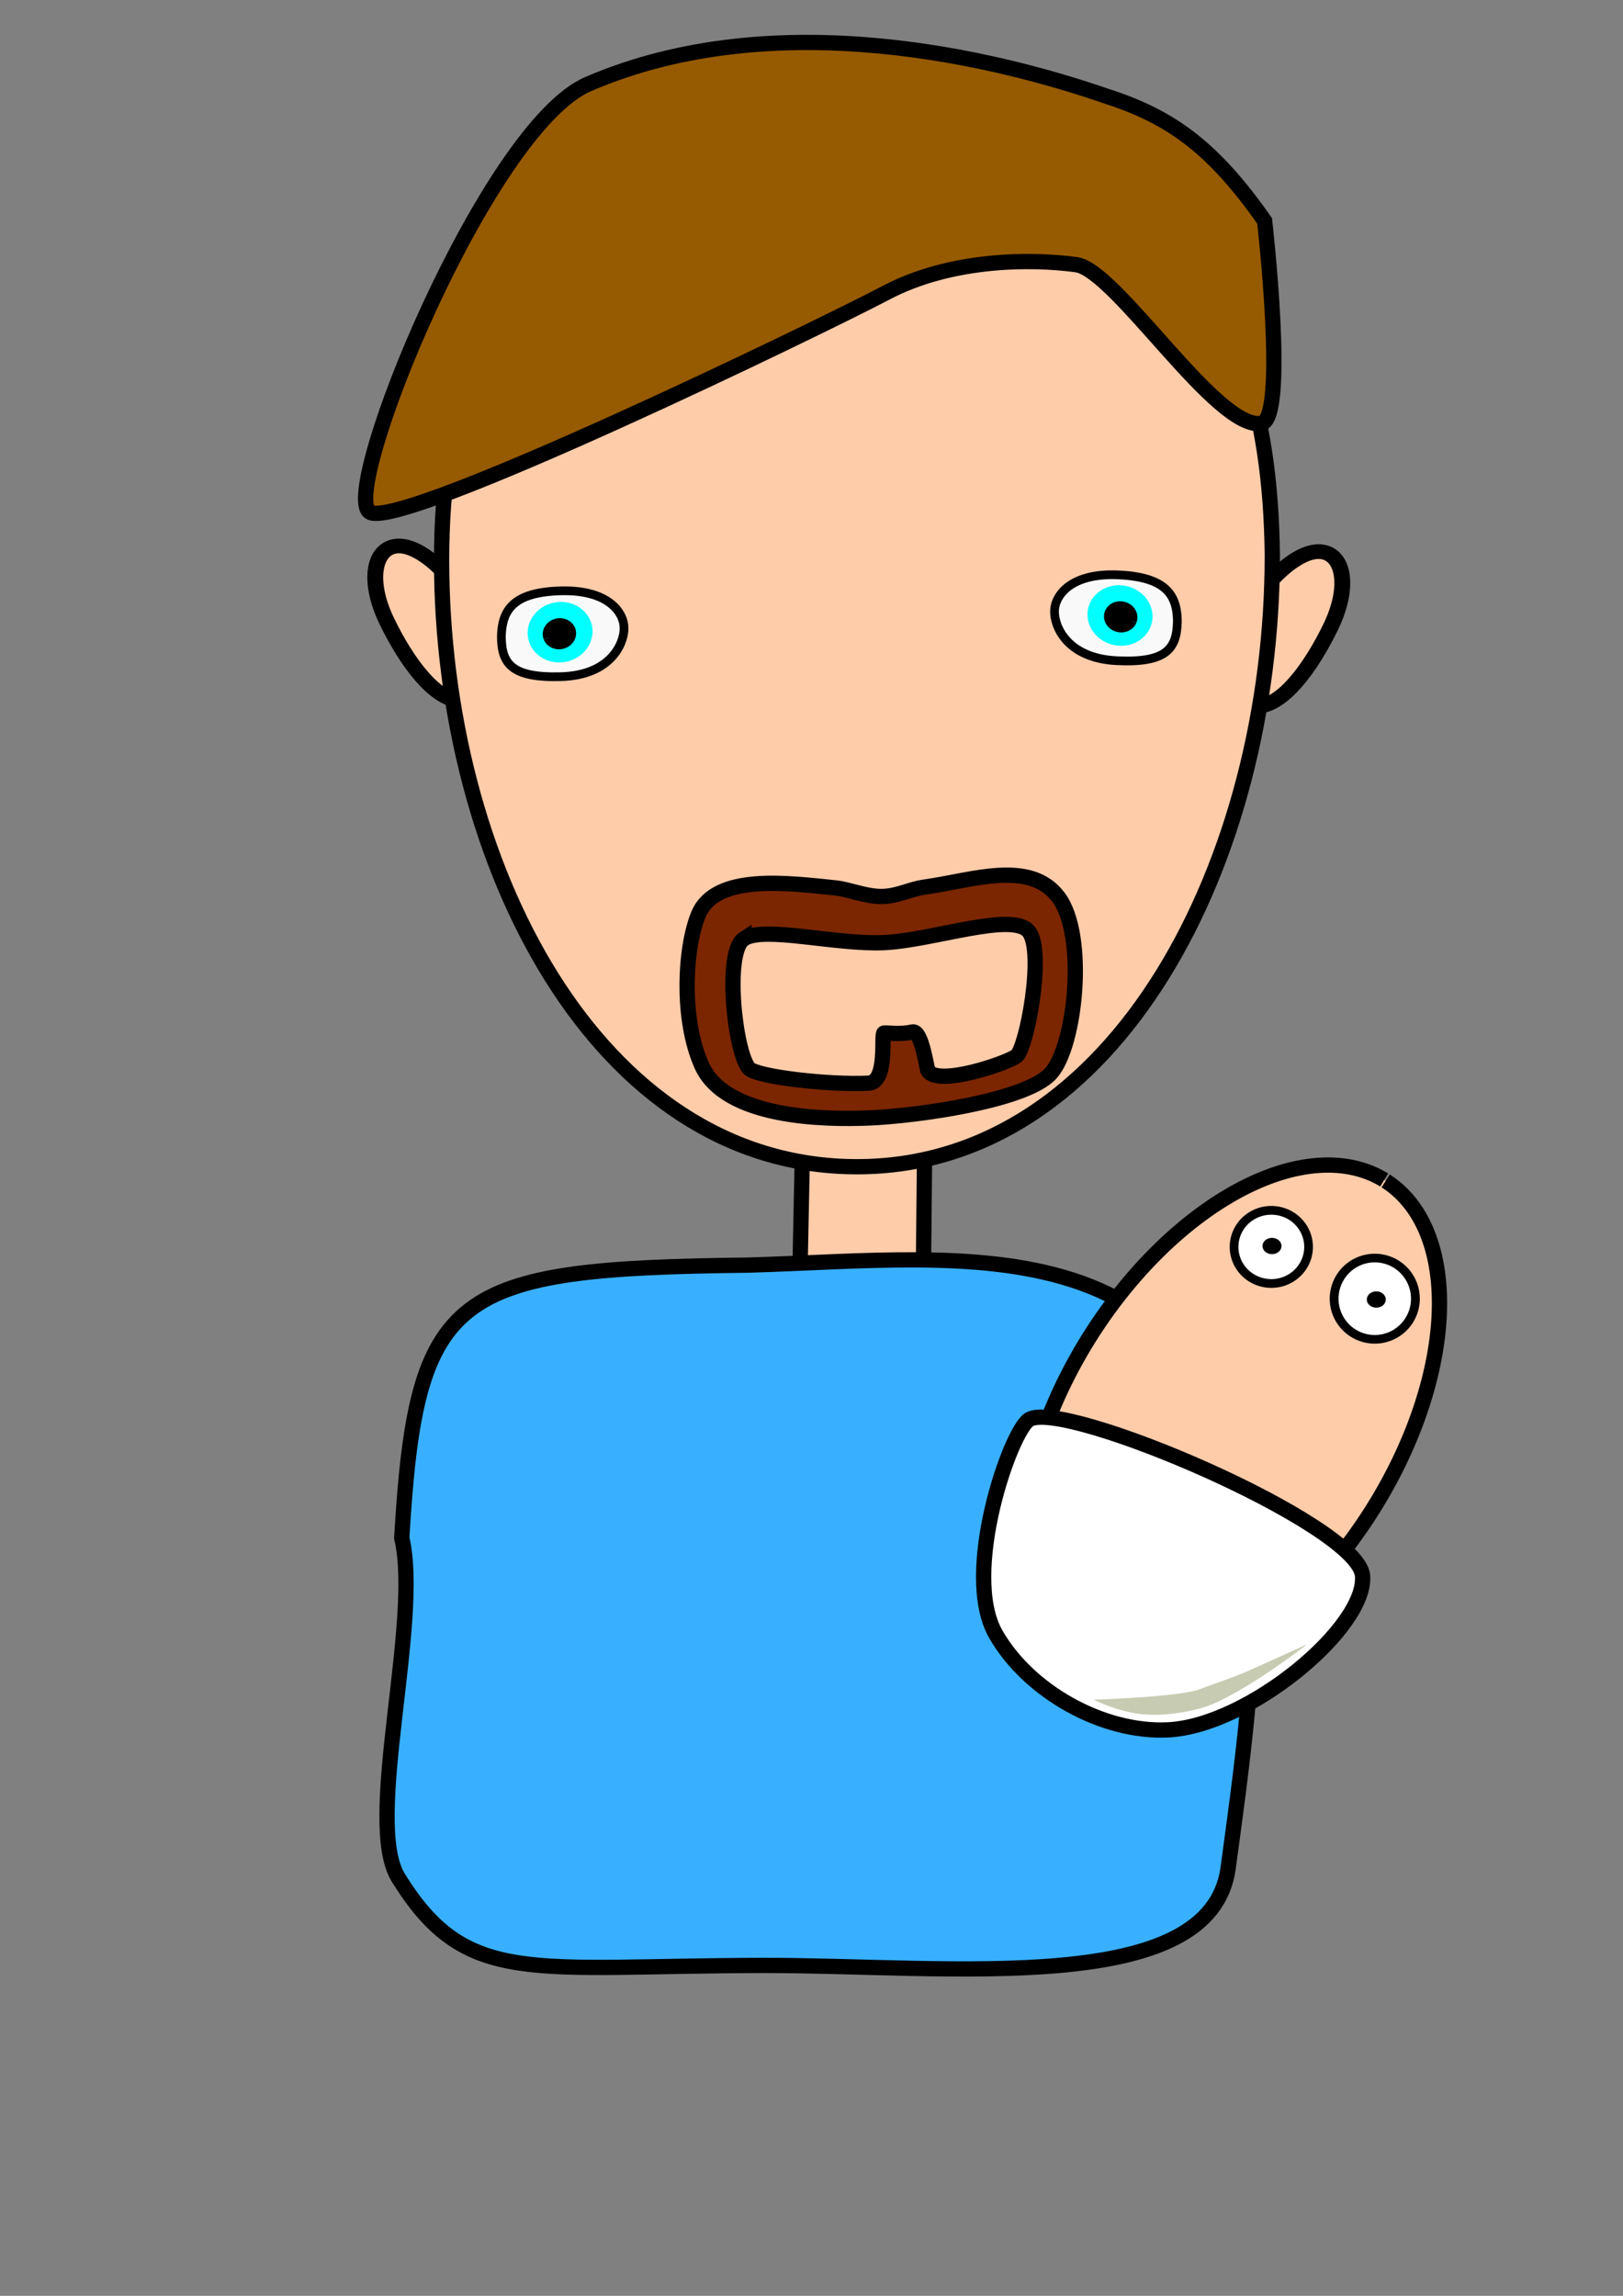 <?xml version="1.0" encoding="UTF-8" standalone="no"?>
<!-- Created with Inkscape (http://www.inkscape.org/) -->

<svg
   xmlns:dc="http://purl.org/dc/elements/1.1/"
   xmlns:cc="http://creativecommons.org/ns#"
   xmlns:rdf="http://www.w3.org/1999/02/22-rdf-syntax-ns#"
   xmlns:svg="http://www.w3.org/2000/svg"
   xmlns="http://www.w3.org/2000/svg"
   xmlns:sodipodi="http://sodipodi.sourceforge.net/DTD/sodipodi-0.dtd"
   xmlns:inkscape="http://www.inkscape.org/namespaces/inkscape"
   width="744.094"
   height="1052.362"
   id="svg2"
   version="1.1"
   inkscape:version="0.48.4 r9939"
   sodipodi:docname="father.svg"
   inkscape:export-filename="/home/pimms/code/js/newsgame/img/siv_jensen.png"
   inkscape:export-xdpi="15.481905"
   inkscape:export-ydpi="15.481905">
  <rect width="100%" height="100%" fill="#808080" stroke="none"/>
  <defs
     id="defs4" />
  <sodipodi:namedview
     id="base"
     pagecolor="#ffffff"
     bordercolor="#666666"
     borderopacity="1.0"
     inkscape:pageopacity="0.0"
     inkscape:pageshadow="2"
     inkscape:zoom="0.40258855"
     inkscape:cx="678.52939"
     inkscape:cy="536.03611"
     inkscape:document-units="px"
     inkscape:current-layer="layer5"
     showgrid="false"
     inkscape:window-width="1280"
     inkscape:window-height="748"
     inkscape:window-x="0"
     inkscape:window-y="25"
     inkscape:window-maximized="1"
     showguides="true"
     inkscape:guide-bbox="true" />
  <g
     inkscape:groupmode="layer"
     id="layer2"
     inkscape:label="Body"
     style="display:none" />
  <g
     inkscape:groupmode="layer"
     id="layer5"
     inkscape:label="ALL">
    <g
       id="g6733"
       transform="matrix(1.307,0,0,1.209,-304.589,-76.869)"
       style="stroke:#000000;stroke-width:5.568;stroke-miterlimit:4;stroke-opacity:1;stroke-dasharray:none;display:inline">
      <path
         sodipodi:nodetypes="csssc"
         inkscape:connector-curvature="0"
         id="path3037-4-1"
         d="m 668.388,301.291 c 0,17.358 -2.964,30 5.714,30 8.679,0 18.612,-14.162 25.714,-30 7.143,-15.929 4.393,-28.571 -4.286,-28.571 -8.613,0 -21.335,13.866 -27.142,28.234"
         style="fill:#ffccaa;fill-opacity:1;fill-rule:evenodd;stroke:#000000;stroke-width:5.568;stroke-miterlimit:4;stroke-opacity:1;stroke-dasharray:none;display:inline" />
      <path
         sodipodi:nodetypes="csssc"
         inkscape:connector-curvature="0"
         id="path3037-5"
         d="m 400.183,299.148 c 0,17.358 2.964,30 -5.714,30 -8.679,0 -18.612,-14.162 -25.714,-30 -7.143,-15.929 -4.393,-28.571 4.286,-28.571 8.613,0 21.335,13.866 27.142,28.234"
         style="fill:#ffccaa;fill-opacity:1;fill-rule:evenodd;stroke:#000000;stroke-width:5.568;stroke-miterlimit:4;stroke-opacity:1;stroke-dasharray:none;display:inline" />
    </g>
    <path
       style="fill:#ffccaa;fill-opacity:1;fill-rule:evenodd;stroke:#000000;stroke-width:7;stroke-miterlimit:4;stroke-opacity:1;stroke-dasharray:none;display:inline"
       d="m 390.43,452.183 c -23.276,0 -20.82,-9.456 -21.258,12.068 l -2.474,121.411 c -0.057,2.782 3.99,4.472 5.433,5.025 1.443,0.553 53.592,-1.819 53.592,-1.819 0,0 -2.452,2.195 -2.451,2.067 l 1.214,-123.014 c 0.212,-21.528 2.292,-15.738 -20.984,-15.738 z"
       id="rect3058"
       inkscape:connector-curvature="0"
       sodipodi:nodetypes="ssszcssss" />
    <path
       style="fill:#38b0ff;fill-opacity:1;fill-rule:evenodd;stroke:#000000;stroke-width:7;stroke-miterlimit:4;stroke-opacity:1;stroke-dasharray:none;display:inline"
       d="m 574.425,712.12 c 1.766,50.803 -5.256,98.909 -11.353,144.11 -8.055,59.716 -127.147,44.532 -213.575,44.688 -106.756,0.193 -135.827,10.107 -166.921,-40.272 -15.792,-25.587 10.705,-117.155 1.617,-155.689 6.603,-113.692 23.569,-123.453 158.792,-125.047 101.868,-2.954 217.917,-23.06 231.65,133.064"
       id="path3464"
       inkscape:connector-curvature="0"
       sodipodi:nodetypes="csssccc" />
    <path
       style="fill:#ffccaa;fill-opacity:1;fill-rule:evenodd;stroke:#000000;stroke-width:7;stroke-miterlimit:4;stroke-opacity:1;stroke-dasharray:none;marker-start:none;display:inline"
       d="m 583.302,254.931 c 0,138.46 -70.82,279.877 -190.421,279.877 -119.601,0 -190.421,-139.594 -190.421,-278.054 0,-138.46 74.553,-188.712 194.154,-188.712 118.694,0 185.422,49.548 186.697,186.95"
       id="path3034"
       inkscape:connector-curvature="0"
       sodipodi:nodetypes="csssc" />
    <path
       style="fill:#7b2600;fill-opacity:1;stroke:none;display:inline"
       d="m 402.982,433.17 46.984,-8.782 16.027,0 7.465,4.391 0.659,11.417 -1.098,20.638 -3.513,17.784 -5.708,7.684 -36.465,6.394 -6.301,-18.799 -15.128,0.405 -2.673,20.643 -13.86,-0.958 -26.785,0 -18.881,-2.854 -6.367,-19.979 0.878,-19.32 1.537,-19.101 10.758,-4.391 43.471,4.83 8.123,-2.415 1.317,-20.199 -23.931,-4.171 -28.102,-0.659 -17.784,2.196 -10.538,8.343 -6.587,12.734 -0.878,21.296 2.415,22.614 4.171,17.125 8.562,9.221 23.492,11.856 40.178,1.976 37.104,-4.83 32.054,-5.708 18.003,-9.002 6.147,-15.808 5.05,-21.516 -0.878,-24.809 -5.708,-19.979 -12.075,-10.099 -11.636,0.878 -20.199,1.756 -18.881,3.074 -17.125,2.854 -7.684,0.439 0.22,23.711 z"
       id="path11586"
       inkscape:connector-curvature="0"
       sodipodi:nodetypes="cccccccccccccccccccccccccccccccccccccccccccccccc" />
    <path
       style="fill:none;stroke:#000000;stroke-width:7;stroke-linecap:butt;stroke-linejoin:round;stroke-miterlimit:4;stroke-opacity:1;stroke-dasharray:none;display:inline"
       d="m 404.122,410.926 c -7.395,0.028 -14.88,-3.293 -21.057,-3.926 -21.616,-2.216 -54.898,-6.694 -62.814,12.106 -6.253,14.852 -8.19,47.903 1.499,69.355 10.938,24.216 56.172,24.871 77.032,23.982 21.383,-0.911 71.398,-7.769 82.913,-20.35 11.515,-12.581 16.674,-63.469 3.539,-80.865 -13.135,-17.396 -39.686,-7.609 -61.372,-4.601 -6.892,0.956 -12.345,4.271 -19.74,4.299 z"
       id="path11580"
       inkscape:connector-curvature="0"
       sodipodi:nodetypes="zsssszzsz" />
    <path
       style="fill:none;stroke:#000000;stroke-width:7;stroke-linecap:butt;stroke-linejoin:miter;stroke-miterlimit:4;stroke-opacity:1;stroke-dasharray:none;display:inline"
       d="m 341.069,430.316 c -9.256,6.01 -4.09,52.767 2.415,59.498 3.676,3.803 36.459,7.578 54.635,6.707 9.144,-0.438 5.661,-22.828 7.19,-23.008 1.477,-0.174 7.296,0.832 12.982,-0.48 4.296,-0.991 6.535,16.806 7.168,17.786 4.716,7.296 35.915,-3.356 40.534,-6.713 4.62,-3.358 13.069,-47.773 5.708,-57.083 -7.36,-9.31 -43.91,4.021 -66.304,5.05 -22.394,1.029 -55.072,-7.767 -64.328,-1.756 z"
       id="path11582"
       inkscape:connector-curvature="0"
       sodipodi:nodetypes="zssssszzzz" />
    <path
       sodipodi:type="arc"
       style="fill:#ffccaa;fill-opacity:1;stroke:#000000;stroke-width:7;stroke-miterlimit:4;stroke-opacity:1;stroke-dasharray:none;display:inline"
       id="path11588"
       sodipodi:cx="672.70142"
       sodipodi:cy="597.89349"
       sodipodi:rx="131.73004"
       sodipodi:ry="75.964325"
       d="m 804.431,597.893 a 131.73,75.964 0 1 1 -0.008,-0.816"
       sodipodi:start="0"
       sodipodi:end="6.2724451"
       sodipodi:open="true"
       transform="matrix(0.538,-0.843,0.843,0.538,-301.518,897.786)" />
    <path
       style="fill:#ffffff;fill-opacity:1;stroke:#000000;stroke-width:7;stroke-linecap:butt;stroke-linejoin:miter;stroke-miterlimit:4;stroke-opacity:1;stroke-dasharray:none;display:inline"
       d="m 471.869,650.673 c 16.12,-9.57 150.724,47.933 152.807,71.573 2.083,23.641 -52.154,68.873 -89.137,70.695 -30.102,1.483 -64.109,-17.728 -79.038,-43.91 -15.956,-27.983 6.836,-93.293 15.368,-98.358 z"
       id="path11590"
       inkscape:connector-curvature="0"
       sodipodi:nodetypes="szsss" />
    <path
       style="fill:#c7cbb2;fill-opacity:1;stroke:#000000;stroke-width:0;stroke-linecap:butt;stroke-linejoin:miter;stroke-miterlimit:4;stroke-opacity:1;stroke-dasharray:none;display:inline"
       d="m 599.446,753.629 c 0,0 -29.864,23.169 -47.141,28.85 -4.978,1.637 -17.534,4.498 -29.084,3.236 -11.389,-1.245 -21.808,-6.602 -21.808,-6.602 0,0 39.501,-1.147 49.136,-4.976 6.099,-2.424 14.484,-4.973 22.625,-8.623 13.389,-6.004 26.272,-11.884 26.272,-11.884 z"
       id="path11592"
       inkscape:connector-curvature="0"
       sodipodi:nodetypes="csscssc" />
    <path
       sodipodi:type="arc"
       style="fill:#ffffff;fill-opacity:1;stroke:#000000;stroke-width:3.193;stroke-linecap:round;stroke-linejoin:round;stroke-miterlimit:4;stroke-opacity:1;stroke-dasharray:none;display:inline"
       id="path11596"
       sodipodi:cx="655.13538"
       sodipodi:cy="559.61346"
       sodipodi:rx="13.661591"
       sodipodi:ry="13.3511"
       d="m 668.797,559.613 a 13.662,13.351 0 1 1 -7.9e-4,-0.143"
       sodipodi:start="0"
       sodipodi:end="6.2724451"
       sodipodi:open="true"
       transform="matrix(1.25,0,0,1.256,-236.057,-131.311)" />
    <path
       sodipodi:type="arc"
       style="fill:#ffffff;fill-opacity:1;stroke:#000000;stroke-width:3.266;stroke-linecap:round;stroke-linejoin:round;stroke-miterlimit:4;stroke-opacity:1;stroke-dasharray:none;display:inline"
       id="path11598"
       sodipodi:cx="703.72717"
       sodipodi:cy="580.88208"
       sodipodi:rx="15.058799"
       sodipodi:ry="15.369289"
       d="m 718.786,580.882 a 15.059,15.369 0 1 1 -8.7e-4,-0.165"
       sodipodi:start="0"
       sodipodi:end="6.2724451"
       sodipodi:open="true"
       transform="matrix(1.237,0,0,1.212,-240.223,-108.732)" />
    <path
       sodipodi:type="arc"
       style="fill:#000000;fill-opacity:1;stroke:none;display:inline"
       id="path11600"
       sodipodi:cx="659.48224"
       sodipodi:cy="563.02887"
       sodipodi:rx="4.3468699"
       sodipodi:ry="3.7258885"
       d="m 663.829,563.029 a 4.347,3.726 0 1 1 -2.5e-4,-0.04"
       sodipodi:start="0"
       sodipodi:end="6.2724451"
       sodipodi:open="true"
       transform="translate(-76.31,8.12)" />
    <path
       sodipodi:type="arc"
       style="fill:#000000;fill-opacity:1;stroke:none;display:inline"
       id="path11600-1"
       sodipodi:cx="659.48224"
       sodipodi:cy="563.02887"
       sodipodi:rx="4.3468699"
       sodipodi:ry="3.7258885"
       d="m 663.829,563.029 a 4.347,3.726 0 1 1 -2.5e-4,-0.04"
       sodipodi:start="0"
       sodipodi:end="6.2724451"
       sodipodi:open="true"
       transform="translate(-28.494,32.649)" />
    <path
       style="fill:#f9f9f9;fill-opacity:1;fill-rule:evenodd;stroke:#000000;stroke-width:4;stroke-miterlimit:4;stroke-opacity:1;stroke-dasharray:none;display:inline"
       d="m 539.775,284.935 c -0.259,12.429 -4.957,19.009 -27.685,17.927 -22.728,-1.082 -28.78,-15.56 -28.629,-22.775 0.151,-7.215 7.548,-17.604 29.466,-16.561 21.752,1.036 26.811,9.255 26.866,21.604"
       id="path3070-8-1"
       inkscape:connector-curvature="0"
       sodipodi:nodetypes="csssc" />
    <path
       sodipodi:type="arc"
       style="fill:#00ffff;fill-opacity:1;fill-rule:evenodd;stroke:none;display:inline"
       id="path3092-2-7"
       sodipodi:cx="297.14285"
       sodipodi:cy="649.50507"
       sodipodi:rx="11.428572"
       sodipodi:ry="11.428572"
       d="m 308.571,649.505 a 11.429,11.429 0 1 1 -6.5e-4,-0.123"
       sodipodi:start="0"
       sodipodi:end="6.2724451"
       sodipodi:open="true"
       transform="matrix(1.216,0.473,-0.469,1.117,456.776,-583.907)" />
    <path
       sodipodi:type="arc"
       style="fill:#000000;fill-opacity:1;fill-rule:evenodd;stroke:#000000;stroke-width:3.182;stroke-miterlimit:4;stroke-opacity:1;stroke-dasharray:none;display:inline"
       id="path3094-3-6"
       sodipodi:cx="244.28572"
       sodipodi:cy="750.93359"
       sodipodi:rx="4.2857141"
       sodipodi:ry="4.2857141"
       d="m 248.571,750.934 a 4.286,4.286 0 1 1 -2.4e-4,-0.046"
       sodipodi:start="0"
       sodipodi:end="6.2724451"
       sodipodi:open="true"
       transform="matrix(1.216,0.473,-0.469,1.117,568.942,-671.583)" />
    <path
       style="fill:#f9f9f9;fill-opacity:1;fill-rule:evenodd;stroke:#000000;stroke-width:3.995;stroke-miterlimit:4;stroke-opacity:1;stroke-dasharray:none;display:inline"
       d="m 229.863,291.695 c 0.021,12.432 4.58,19.106 27.266,18.483 22.686,-0.623 28.999,-14.975 28.987,-22.192 -0.012,-7.217 -7.19,-17.754 -29.068,-17.153 -21.712,0.596 -26.915,8.711 -27.206,21.057"
       id="path3070-8-1-2"
       inkscape:connector-curvature="0"
       sodipodi:nodetypes="csssc" />
    <path
       sodipodi:type="arc"
       style="fill:#00ffff;fill-opacity:1;fill-rule:evenodd;stroke:none;display:inline"
       id="path3092-2-7-7"
       sodipodi:cx="297.14285"
       sodipodi:cy="649.50507"
       sodipodi:rx="11.428572"
       sodipodi:ry="11.428572"
       d="m 308.571,649.505 a 11.429,11.429 0 1 1 -6.5e-4,-0.123"
       sodipodi:start="0"
       sodipodi:end="6.2724451"
       sodipodi:open="true"
       transform="matrix(-1.221,0.448,0.447,1.127,329.262,-575.316)" />
    <path
       sodipodi:type="arc"
       style="fill:#000000;fill-opacity:1;fill-rule:evenodd;stroke:#000000;stroke-width:3.182;stroke-miterlimit:4;stroke-opacity:1;stroke-dasharray:none;display:inline"
       id="path3094-3-6-0"
       sodipodi:cx="244.28572"
       sodipodi:cy="750.93359"
       sodipodi:rx="4.2857141"
       sodipodi:ry="4.2857141"
       d="m 248.571,750.934 a 4.286,4.286 0 1 1 -2.4e-4,-0.046"
       sodipodi:start="0"
       sodipodi:end="6.2724451"
       sodipodi:open="true"
       transform="matrix(-1.221,0.448,0.447,1.127,219.08,-665.244)" />
    <path
       style="fill:#965a00;fill-opacity:1;stroke:#000000;stroke-width:7;stroke-linecap:butt;stroke-linejoin:miter;stroke-miterlimit:4;stroke-opacity:1;stroke-dasharray:none;display:inline"
       d="m 507.436,44.157 c 29.651,9.492 49.01,23.804 72.344,57.087 0,0 10.431,90.66 -1.407,92.8 -20.297,3.67 -66.587,-70.193 -84.919,-72.711 -20.627,-2.833 -57.405,-2.874 -87.237,12.866 -29.832,15.74 -222.025,108.851 -236.594,100.599 -14.569,-8.252 53.46,-176.133 99.978,-196.23 86.481,-37.363 189.073,-11.305 237.836,5.589 z"
       id="path9413"
       inkscape:connector-curvature="0"
       sodipodi:nodetypes="ccsszzsc" />
  </g>
  <g
     inkscape:groupmode="layer"
     id="layer8"
     inkscape:label="Ears"
     style="display:none" />
  <g
     inkscape:label="Head"
     inkscape:groupmode="layer"
     id="layer1"
     style="display:none" />
  <g
     inkscape:groupmode="layer"
     id="layer10"
     inkscape:label="Siv"
     style="display:none" />
  <g
     inkscape:groupmode="layer"
     id="layer3"
     inkscape:label="Arms"
     style="display:none" />
  <g
     inkscape:groupmode="layer"
     id="layer9"
     inkscape:label="RLeg"
     style="display:none" />
  <g
     inkscape:groupmode="layer"
     id="layer4"
     inkscape:label="LLeg"
     style="display:none" />
</svg>
